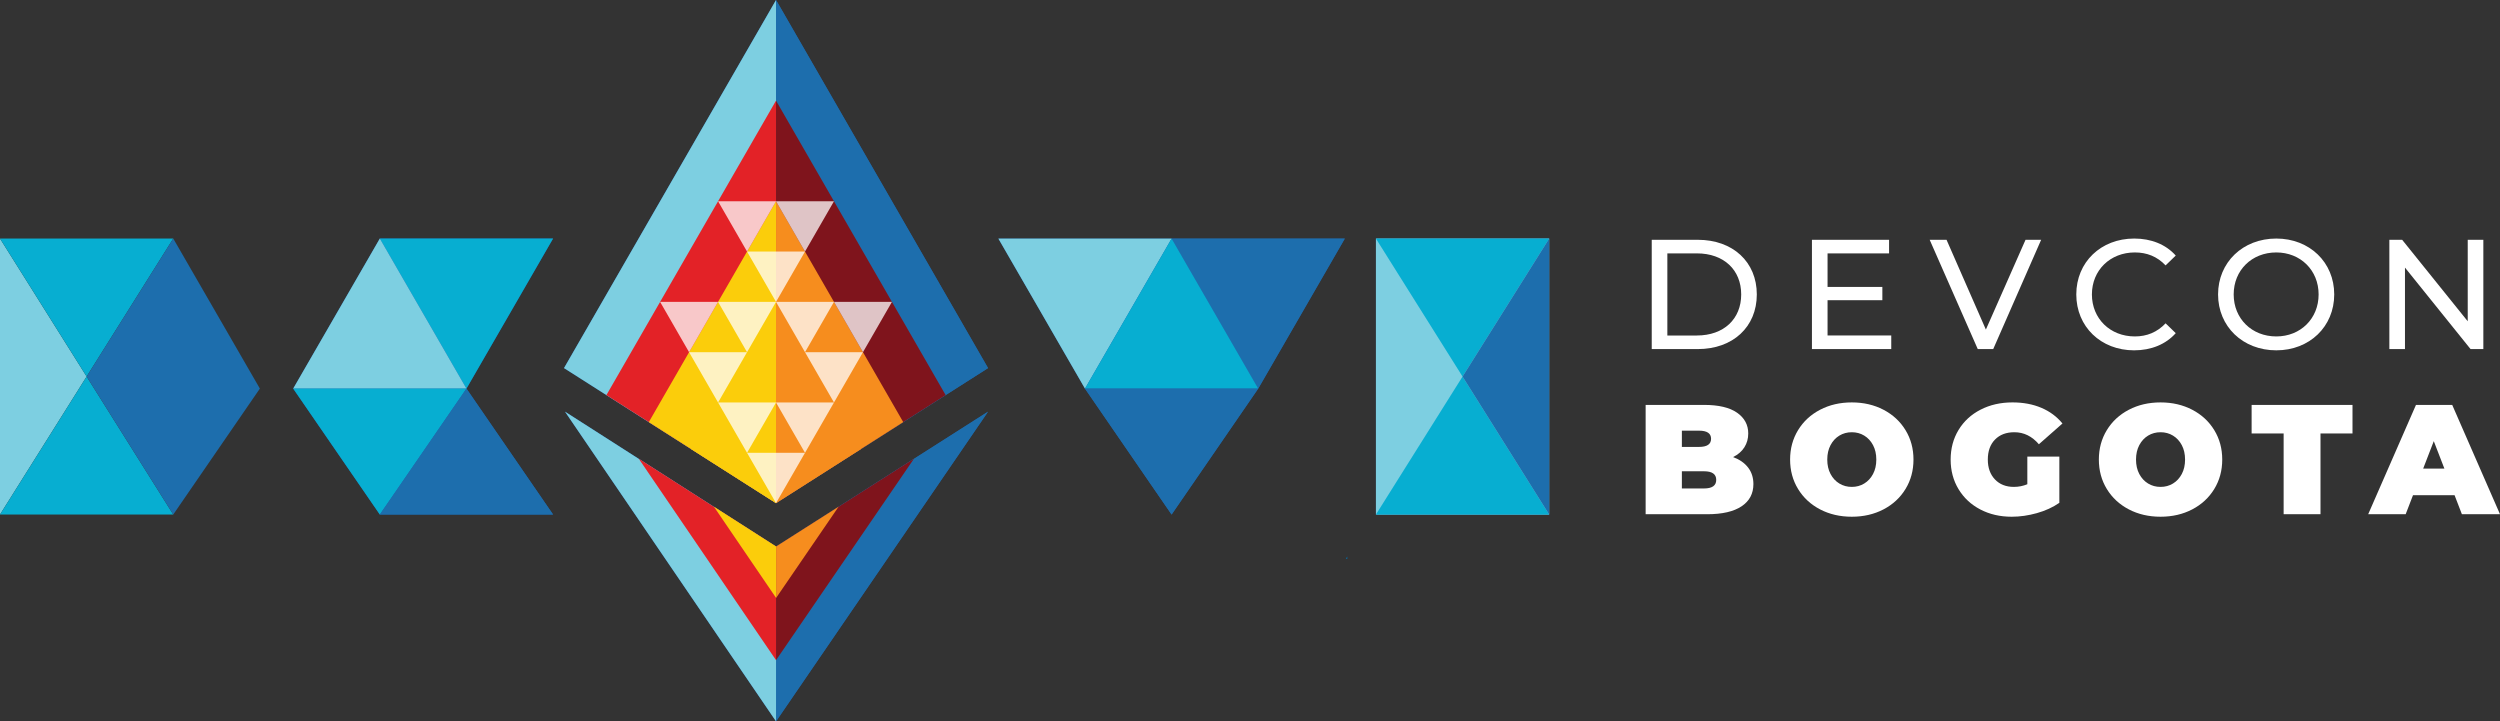 <?xml version="1.0" encoding="iso-8859-1"?>
<!-- Generator: Adobe Illustrator 25.2.1, SVG Export Plug-In . SVG Version: 6.00 Build 0)  -->
<svg version="1.1" id="Layer_1" xmlns="http://www.w3.org/2000/svg" xmlns:xlink="http://www.w3.org/1999/xlink" x="0px" y="0px"
	 width="1080.575px" height="311.795px" viewBox="0 0 1080.575 311.795" enable-background="new 0 0 1080.575 311.795"
	 xml:space="preserve">
<rect x="0" y="0" width="1080.575" height="311.795" fill="#333333" stroke="none"/>
<g>
	<g>
		<g>
			<path fill="#FFFFFF" d="M713.931,103.646h19.907c15.185,0,25.509,9.584,25.509,23.619c0,14.037-10.323,23.619-25.509,23.619
				h-19.907V103.646z M733.434,145.012c11.676,0,19.165-7.152,19.165-17.747s-7.49-17.747-19.165-17.747h-12.754v35.495H733.434z"/>
			<path fill="#FFFFFF" d="M817.457,145.012v5.871h-34.281v-47.238h33.337v5.871h-26.589v14.509h23.686v5.735h-23.686v15.251
				H817.457z"/>
			<path fill="#FFFFFF" d="M882.245,103.646l-20.716,47.238h-6.681l-20.785-47.238h7.287l17.006,38.802l17.141-38.802H882.245z"/>
			<path fill="#FFFFFF" d="M897.434,127.265c0-13.968,10.662-24.158,25.037-24.158c7.287,0,13.631,2.497,17.95,7.355l-4.386,4.251
				c-3.643-3.847-8.096-5.6-13.294-5.6c-10.662,0-18.556,7.692-18.556,18.152s7.894,18.152,18.556,18.152
				c5.197,0,9.651-1.82,13.294-5.667l4.386,4.251c-4.319,4.858-10.662,7.422-18.017,7.422
				C908.097,151.423,897.434,141.235,897.434,127.265z"/>
			<path fill="#FFFFFF" d="M958.715,127.265c0-13.833,10.662-24.158,25.171-24.158c14.374,0,25.037,10.258,25.037,24.158
				c0,13.9-10.662,24.158-25.037,24.158C969.377,151.423,958.715,141.098,958.715,127.265z M1002.175,127.265
				c0-10.46-7.829-18.152-18.289-18.152c-10.595,0-18.422,7.692-18.422,18.152s7.827,18.152,18.422,18.152
				C994.347,145.417,1002.175,137.725,1002.175,127.265z"/>
			<path fill="#FFFFFF" d="M1073.375,103.646v47.238h-5.532l-28.344-35.225v35.225h-6.748v-47.238h5.534l28.342,35.225v-35.225
				H1073.375z"/>
		</g>
	</g>
	<path fill="#FFFFFF" d="M755.577,202.081c1.529,1.982,2.296,4.367,2.296,7.156c0,4.14-1.713,7.347-5.132,9.618
		c-3.419,2.273-8.37,3.41-14.85,3.41h-26.597v-47.253h25.247c6.301,0,11.059,1.127,14.278,3.377c3.217,2.25,4.825,5.242,4.825,8.977
		c0,2.206-0.551,4.186-1.653,5.941c-1.104,1.755-2.735,3.173-4.895,4.253C751.886,198.594,754.047,200.102,755.577,202.081z
		 M726.955,186.15v7.021h7.426c3.464,0,5.197-1.169,5.197-3.51s-1.734-3.512-5.197-3.512H726.955z M741.805,207.415
		c0-2.475-1.755-3.714-5.265-3.714h-9.585v7.426h9.585C740.051,211.127,741.805,209.89,741.805,207.415z"/>
	<path fill="#FFFFFF" d="M786.695,220.173c-4.049-2.115-7.222-5.051-9.518-8.809c-2.294-3.758-3.442-8-3.442-12.725
		s1.148-8.965,3.442-12.723c2.296-3.758,5.469-6.694,9.518-8.809c4.051-2.115,8.618-3.173,13.704-3.173
		c5.086,0,9.653,1.058,13.702,3.173c4.051,2.115,7.224,5.051,9.518,8.809c2.296,3.758,3.444,7.998,3.444,12.723
		s-1.148,8.967-3.444,12.725c-2.294,3.758-5.467,6.694-9.518,8.809c-4.049,2.113-8.617,3.173-13.702,3.173
		C795.313,223.345,790.746,222.286,786.695,220.173z M805.766,209c1.597-0.967,2.868-2.339,3.814-4.117
		c0.944-1.778,1.418-3.858,1.418-6.245c0-2.385-0.474-4.465-1.418-6.243c-0.946-1.778-2.217-3.15-3.814-4.119
		c-1.599-0.967-3.386-1.451-5.367-1.451s-3.77,0.484-5.367,1.451c-1.597,0.969-2.868,2.34-3.814,4.119
		c-0.944,1.778-1.418,3.858-1.418,6.243c0,2.387,0.474,4.467,1.418,6.245c0.946,1.778,2.217,3.15,3.814,4.117
		c1.597,0.969,3.387,1.452,5.367,1.452S804.167,209.969,805.766,209z"/>
	<path fill="#FFFFFF" d="M876.272,197.355h13.839v19.982c-2.791,1.936-6.031,3.421-9.72,4.456
		c-3.691,1.034-7.314,1.553-10.868,1.553c-5.041,0-9.564-1.046-13.569-3.14c-4.005-2.092-7.145-5.016-9.416-8.774
		c-2.273-3.758-3.41-8.021-3.41-12.793c0-4.77,1.137-9.033,3.41-12.791c2.271-3.758,5.444-6.682,9.518-8.776
		c4.072-2.092,8.674-3.138,13.804-3.138c4.635,0,8.786,0.776,12.454,2.329c3.668,1.553,6.717,3.814,9.146,6.783l-10.192,8.979
		c-2.97-3.465-6.503-5.197-10.599-5.197c-3.51,0-6.301,1.058-8.37,3.173c-2.071,2.115-3.105,4.995-3.105,8.64
		c0,3.556,1.023,6.413,3.073,8.574c2.046,2.159,4.781,3.24,8.2,3.24c2.027,0,3.961-0.383,5.806-1.148V197.355z"/>
	<path fill="#FFFFFF" d="M920.148,220.173c-4.049-2.115-7.222-5.051-9.518-8.809c-2.294-3.758-3.442-8-3.442-12.725
		s1.148-8.965,3.442-12.723c2.296-3.758,5.469-6.694,9.518-8.809c4.051-2.115,8.618-3.173,13.704-3.173
		c5.086,0,9.653,1.058,13.702,3.173c4.051,2.115,7.224,5.051,9.518,8.809c2.296,3.758,3.444,7.998,3.444,12.723
		s-1.148,8.967-3.444,12.725c-2.294,3.758-5.467,6.694-9.518,8.809c-4.049,2.113-8.617,3.173-13.702,3.173
		C928.766,223.345,924.199,222.286,920.148,220.173z M939.219,209c1.597-0.967,2.868-2.339,3.814-4.117
		c0.944-1.778,1.418-3.858,1.418-6.245c0-2.385-0.474-4.465-1.418-6.243c-0.946-1.778-2.217-3.15-3.814-4.119
		c-1.599-0.967-3.386-1.451-5.367-1.451s-3.77,0.484-5.367,1.451c-1.597,0.969-2.868,2.34-3.814,4.119
		c-0.944,1.778-1.418,3.858-1.418,6.243c0,2.387,0.474,4.467,1.418,6.245c0.946,1.778,2.217,3.15,3.814,4.117
		c1.597,0.969,3.386,1.452,5.367,1.452S937.62,209.969,939.219,209z"/>
	<path fill="#FFFFFF" d="M987.057,187.365h-13.839v-12.354h43.607v12.354h-13.837v34.9h-15.931V187.365z"/>
	<path fill="#FFFFFF" d="M1060.932,214.03h-17.957l-3.173,8.235h-16.201l20.656-47.253h15.661l20.656,47.253h-16.47L1060.932,214.03
		z M1056.544,202.554l-4.59-11.882l-4.59,11.882H1056.544z"/>
	<polygon fill="#1C63AD" points="632.156,103.129 594.72,103.129 594.72,222.4 594.72,222.4 632.156,222.4 669.592,222.4 
		669.592,222.4 669.592,103.129 	"/>
	<polygon fill="#1C63AD" points="431.524,103.129 468.96,167.97 468.96,167.97 506.395,222.4 543.831,167.97 543.831,167.97 
		581.267,103.129 506.395,103.129 	"/>
	<polygon fill="#1C63AD" points="164.169,103.107 126.726,167.959 164.169,222.4 239.053,222.4 201.611,167.959 239.053,103.107 	
		"/>
	<polygon fill="#1C63AD" points="243.779,159.097 262.108,170.77 262.108,170.77 280.436,182.443 280.436,182.443 335.422,217.464 
		372.079,194.117 372.079,194.117 427.064,159.097 335.422,0 	"/>
	<polygon fill="#1C63AD" points="395.049,198.256 335.458,236.21 308.589,219.017 308.635,219.085 276.084,198.256 276.168,198.379 
		244.205,177.927 335.422,311.795 427.064,177.927 394.975,198.364 	"/>
	<polygon opacity="0.75" fill="#214290" points="582.31,241.519 582.31,240.59 581.774,241.519 	"/>
	<rect x="335.209" y="270.712" fill="none" width="0.001" height="0"/>
	<polygon fill="#7DCFE1" points="632.156,103.129 594.72,103.129 594.72,222.4 632.156,222.4 669.592,222.4 669.592,103.129 	"/>
	<polygon fill="#0075A2" points="581.774,241.519 582.31,241.519 582.31,240.59 	"/>
	<polygon fill="#7DCFE1" points="468.96,167.97 506.396,103.129 431.524,103.129 	"/>
	<polygon fill="#1D6EAD" points="543.831,167.97 581.267,103.129 506.396,103.129 	"/>
	<polygon fill="#07AED1" points="506.396,103.129 468.96,167.97 543.831,167.97 	"/>
	<polygon fill="#1D6EAD" points="506.395,222.4 543.831,167.97 468.96,167.97 	"/>
	<polygon fill="#07AED1" points="201.611,167.959 239.053,103.107 164.168,103.107 	"/>
	<polygon fill="#7DCFE1" points="164.168,103.107 126.726,167.959 201.611,167.959 	"/>
	<polygon fill="#07AED1" points="164.168,222.4 201.611,167.959 126.726,167.959 	"/>
	<polygon fill="#1D6EAD" points="201.611,167.959 164.168,222.4 239.053,222.4 	"/>
	<polygon fill="#7DCFE1" points="243.779,159.097 335.422,217.464 335.422,0 	"/>
	<polygon fill="#1D6EAD" points="427.064,159.097 335.422,217.464 335.422,0 	"/>
	<polygon fill="#E32227" points="262.108,170.77 335.422,217.464 335.422,43.493 	"/>
	<polygon fill="#7F141C" points="408.736,170.77 335.422,217.464 335.422,43.493 	"/>
	<polygon fill="#FBCD0B" points="280.436,182.443 335.422,217.464 335.422,86.986 	"/>
	<polygon fill="#F68D1E" points="390.407,182.443 335.422,217.464 335.422,86.986 	"/>
	<polygon fill="#FBCD0B" points="298.765,194.117 335.422,217.464 335.422,130.478 	"/>
	<polygon fill="#F68D1E" points="372.079,194.117 335.422,217.464 335.422,130.478 	"/>
	<path fill="#F8EE5F" d="M335.422,217.464"/>
	<polygon fill="#1D6EAD" points="427.064,177.927 335.422,311.795 335.422,236.294 	"/>
	<polygon fill="#7DCFE1" points="244.205,177.927 335.422,311.795 335.422,236.294 	"/>
	<polygon fill="#7F141C" points="395.05,198.256 335.428,285.348 335.428,236.229 	"/>
	<polygon fill="#E32227" points="276.084,198.256 335.428,285.348 335.428,236.229 	"/>
	<polygon fill="#F68D1E" points="362.456,219.017 335.46,258.452 335.46,236.211 	"/>
	<polygon fill="#FBCD0B" points="308.589,219.017 335.46,258.452 335.46,236.211 	"/>
	<polygon opacity="0.75" fill="#FFFFFF" points="335.422,217.464 347.948,195.717 322.895,195.717 	"/>
	<polygon opacity="0.75" fill="#FFFFFF" points="335.422,130.478 347.948,108.732 322.895,108.732 	"/>
	<polygon opacity="0.75" fill="#FFFFFF" points="347.948,152.225 360.474,130.478 335.422,130.478 	"/>
	<polygon opacity="0.75" fill="#FFFFFF" points="373.001,152.225 385.527,130.478 360.474,130.478 	"/>
	<polygon opacity="0.75" fill="#FFFFFF" points="360.474,173.971 373.001,152.225 347.948,152.225 	"/>
	<polygon opacity="0.75" fill="#FFFFFF" points="347.948,195.717 360.474,173.971 335.422,173.971 	"/>
	<polygon opacity="0.75" fill="#FFFFFF" points="322.895,195.717 335.422,173.971 310.369,173.971 	"/>
	<polygon opacity="0.75" fill="#FFFFFF" points="297.843,152.225 285.316,130.478 310.369,130.478 	"/>
	<polygon opacity="0.75" fill="#FFFFFF" points="310.369,173.971 297.843,152.225 322.895,152.225 	"/>
	<polygon opacity="0.75" fill="#FFFFFF" points="322.895,152.225 310.369,130.478 335.422,130.478 	"/>
	<polygon opacity="0.75" fill="#FFFFFF" points="347.948,108.732 360.474,86.986 335.422,86.986 	"/>
	<polygon opacity="0.75" fill="#FFFFFF" points="322.895,108.732 310.369,86.986 335.422,86.986 	"/>
	<polygon fill="#7DCFE1" points="0,103.107 0,222.4 37.442,162.753 	"/>
	<polygon fill="#07AED1" points="37.442,103.107 0,103.107 0,103.107 37.442,162.753 37.442,162.753 74.884,103.107 	"/>
	<polygon fill="#07AED1" points="37.442,162.754 37.442,162.753 0,222.4 37.442,222.4 74.884,222.4 	"/>
	<polygon fill="#1D6EAD" points="74.884,103.107 37.442,162.753 37.442,162.754 74.884,222.4 112.326,167.958 	"/>
	<polygon fill="#1C63AD" points="37.442,162.754 37.442,162.753 37.442,162.753 	"/>
	<polygon fill="#07AED1" points="632.156,162.764 594.72,222.4 669.592,222.4 667.7,219.386 	"/>
	<polygon fill="#07AED1" points="669.592,103.129 594.72,103.129 632.156,162.764 667.7,106.143 	"/>
	<polygon fill="#1D6EAD" points="667.7,106.143 632.156,162.764 667.7,219.386 669.592,222.4 669.592,103.129 	"/>
</g>
<g>
</g>
<g>
</g>
<g>
</g>
<g>
</g>
<g>
</g>
<g>
</g>
<g>
</g>
<g>
</g>
<g>
</g>
<g>
</g>
<g>
</g>
<g>
</g>
<g>
</g>
<g>
</g>
<g>
</g>
</svg>
